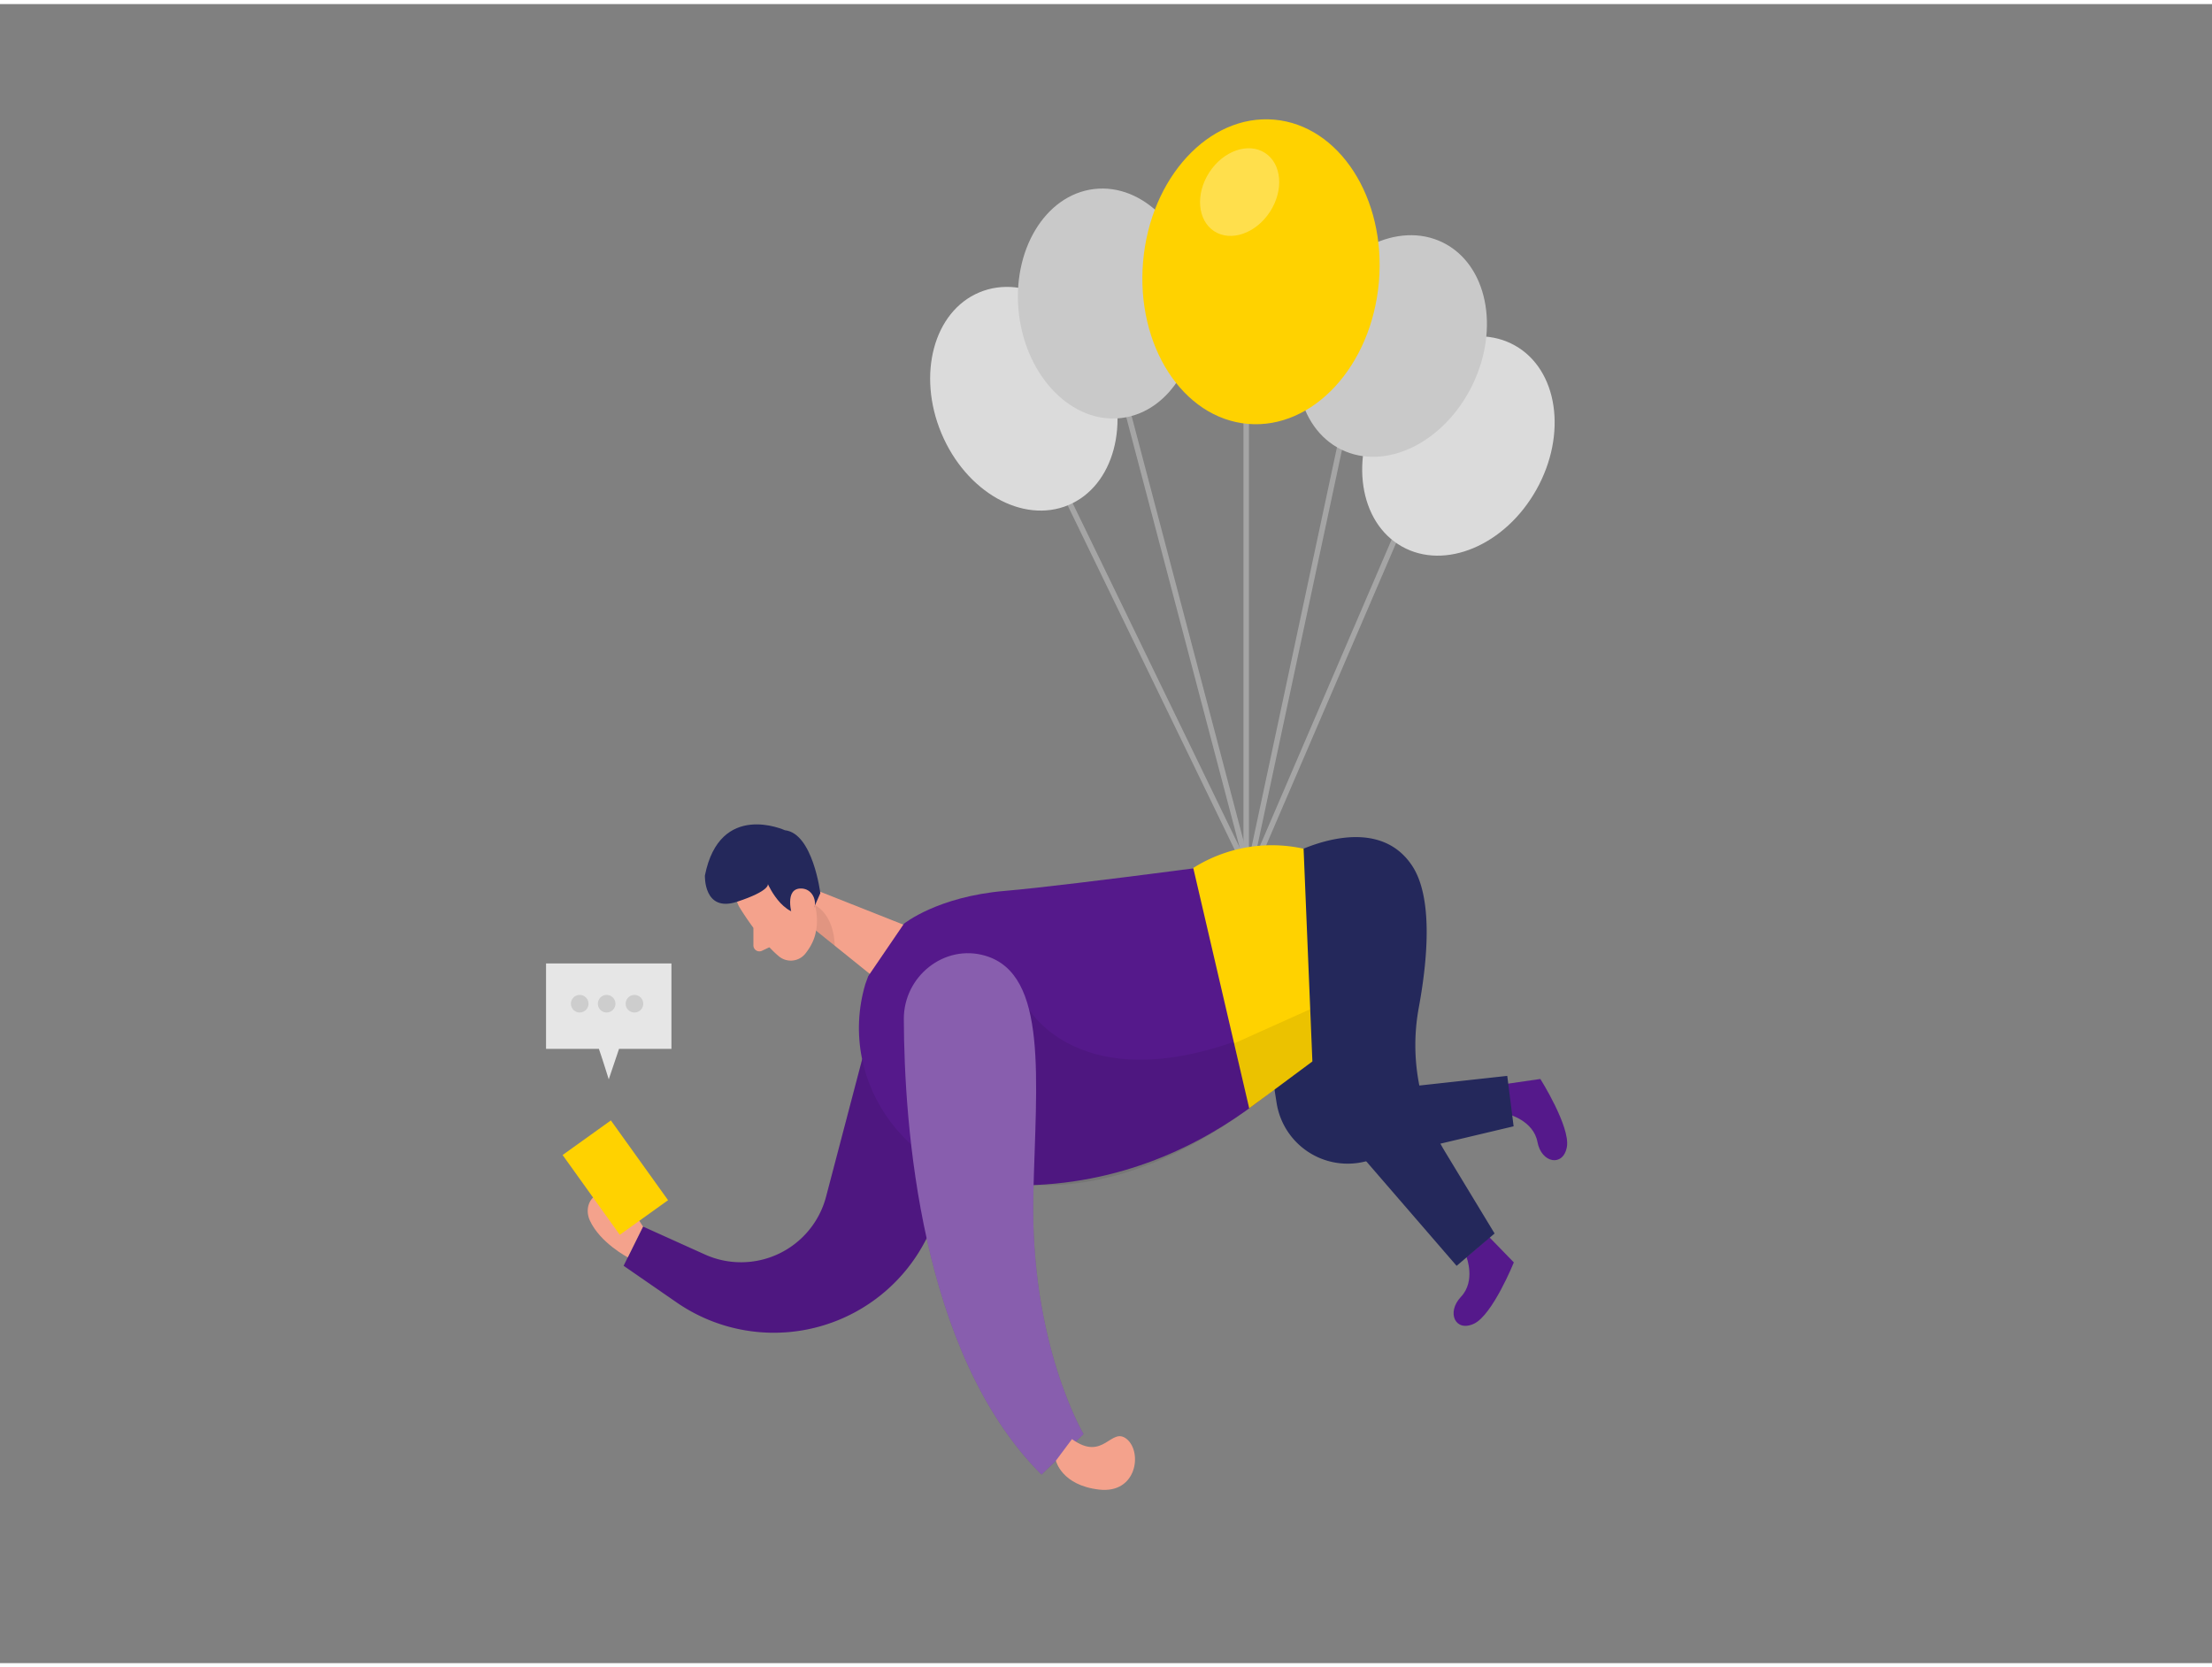 <svg id="Layer_1" data-name="Layer 1" xmlns="http://www.w3.org/2000/svg" viewBox="0 0 400 300" width="406" height="306" class="illustration styles_illustrationTablet__1DWOa"><rect x="0" y="0" width="400" height="300" fill="#808080" stroke="none"/><title>#25 baloons</title><path d="M155.93,190.72l-6.55,24.94a15.9,15.9,0,0,1-21.91,10.45l-11.19-5.05-3.51,7.09,9.58,6.62a30.9,30.9,0,0,0,44.88-10.94l9.21-17.39Z" fill="#55198b"></path><path d="M155.93,190.72l-6.55,24.94a15.9,15.9,0,0,1-21.91,10.45l-11.19-5.05-3.51,7.09,9.58,6.62a30.9,30.9,0,0,0,44.88-10.94l9.21-17.39Z" opacity="0.08"></path><rect x="224.86" y="66.96" width="0.99" height="96.52" fill="#a5a5a5"></rect><rect x="204.33" y="124.78" width="71.23" height="0.99" transform="translate(30.11 296.26) rotate(-66.74)" fill="#a5a5a5"></rect><rect x="207.87" y="80.86" width="0.99" height="80.34" transform="translate(-31.93 103.07) rotate(-25.87)" fill="#a5a5a5"></rect><path d="M272.79,200.76s4.51,1.14,5.23,5,4.66,4.55,5.32.91-4.79-12.3-4.79-12.3l-6.23.9Z" fill="#55198b"></path><path d="M230.45,196.13l.4,2.56a13,13,0,0,0,15.86,10.64l27-6.4-1.15-9.12-20.67,2.27a7.31,7.31,0,0,1-8.1-6.92l-.16-3.44-16.42,7.56Z" fill="#24285b"></path><ellipse cx="185.14" cy="71.35" rx="16.16" ry="20.85" transform="translate(-13.19 76.99) rotate(-22.7)" fill="#dbdbdb"></ellipse><ellipse cx="263.74" cy="79.92" rx="20.85" ry="16.16" transform="translate(64.83 270.66) rotate(-60.66)" fill="#dbdbdb"></ellipse><rect x="214.35" y="71.83" width="0.99" height="86.78" transform="translate(-22.26 58.53) rotate(-14.76)" fill="#a5a5a5"></rect><path d="M265.19,226.58s1.7,4.32-1,7.18-1,6.45,2.36,4.86,7.2-11.08,7.2-11.08L269.34,223Z" fill="#55198b"></path><rect x="191.08" y="116.78" width="86.48" height="0.99" transform="translate(70.69 321.93) rotate(-77.94)" fill="#a5a5a5"></rect><ellipse cx="200.31" cy="54.13" rx="16.16" ry="20.85" transform="translate(-5 24.08) rotate(-6.79)" fill="#c9c9c9"></ellipse><ellipse cx="251.7" cy="61.82" rx="20.85" ry="16.16" transform="translate(85.68 260.84) rotate(-63.96)" fill="#c9c9c9"></ellipse><ellipse cx="228.04" cy="48.4" rx="27.61" ry="21.4" transform="translate(160.21 271.44) rotate(-85.07)" fill="#ffd200"></ellipse><ellipse cx="224.17" cy="34.01" rx="8.44" ry="6.54" transform="translate(73.52 203.45) rotate(-56.99)" fill="#fff" opacity="0.3"></ellipse><path d="M133.86,163.54s3.49,5.74,7,8.66a3.37,3.37,0,0,0,4.76-.48c1.44-1.8,2.87-4.65,1.38-7.95l-1.85-5.92a6,6,0,0,0-5.94-3.62C134.57,154.27,131.57,160.15,133.86,163.54Z" fill="#f4a28c"></path><polygon points="146.29 159.71 163.5 166.52 159.78 177.38 145.98 166.27 146.29 159.71" fill="#f4a28c"></polygon><path d="M136.24,167l0,3.19a1.08,1.08,0,0,0,1.54,1l2.36-1.12Z" fill="#f4a28c"></path><path d="M127.47,157.57s-.28,6.76,5.82,4.75,5.56-3.21,5.56-3.21,3.34,7.61,8.17,4.66l1.32-3s-1.34-10.84-6.41-11.38C141.93,149.39,130.17,144,127.47,157.57Z" fill="#24285b"></path><path d="M143.28,164.93s-1.63-5.17,1.7-5S148.54,166.32,143.28,164.93Z" fill="#f4a28c"></path><path d="M157,175.78l6.47-9.49s6-4.89,18.24-5.93S233,154,233,154l9.12,29.82s-20.53,29.88-58.2,29.8c-18.91,0-32.82-18.31-27.43-36.44C156.67,176.71,156.82,176.25,157,175.78Z" fill="#55198b"></path><path d="M186.08,181.76s11.72,20.53,50.27,0l.81,8.12s-22.78,24.91-50.25,23.67S186.08,181.76,186.08,181.76Z" opacity="0.08"></path><path d="M163.44,183.52c.06,18.9,2.87,60.42,24.89,82.39l7.61-7.33s-9.72-16.33-9.08-43.32c.49-20.74,2.75-39.82-8.7-43.18C170.76,169.91,163.42,175.81,163.44,183.52Z" fill="#55198b"></path><path d="M163.44,183.52c.06,18.9,2.87,60.42,24.89,82.39l7.61-7.33s-9.72-16.33-9.08-43.32c.49-20.74,2.75-39.82-8.7-43.18C170.76,169.91,163.42,175.81,163.44,183.52Z" fill="#fff" opacity="0.3"></path><path d="M233,154s15.37-8.65,22.33,1.77c3.82,5.73,2.86,16.89,1.22,25.76a37.28,37.28,0,0,0,4.83,26.11l8.89,14.67-6.87,5.85-19.65-22.73a27.78,27.78,0,0,1-6.63-15.54l-.56-6.08Z" fill="#24285b"></path><path d="M190.94,263.39s1,4.45,7.82,5.23,7.85-6.78,5-9.13-4.18,4.18-9.91,0Z" fill="#f4a28c"></path><path d="M215.78,156.21l10.12,43.47,11.42-8.48-1.59-38.47A26.63,26.63,0,0,0,215.78,156.21Z" fill="#ffd200"></path><polygon points="223.16 187.94 236.93 181.76 237.32 191.2 225.9 199.69 223.16 187.94" opacity="0.08"></polygon><path d="M147.58,167.56a11,11,0,0,0-.2-4.6s3.35,1.41,3.57,7.31Z" opacity="0.08"></path><path d="M113.52,226.62s-5-2.6-6.86-6.67,3.33-9.07,9.62,1.11Z" fill="#f4a28c"></path><rect x="105.91" y="203.32" width="10.74" height="17.75" transform="translate(-102.79 104.56) rotate(-35.63)" fill="#ffd200"></rect><path d="M121.42,173.48H98.74v15.45h9.56c.7,2,1.78,5.51,1.78,5.51l1.86-5.51h9.48Z" fill="#e6e6e6"></path><circle cx="104.83" cy="180.76" r="1.59" fill="#a5a5a5" opacity="0.38"></circle><circle cx="109.7" cy="180.76" r="1.59" fill="#a5a5a5" opacity="0.38"></circle><circle cx="114.73" cy="180.76" r="1.59" fill="#a5a5a5" opacity="0.38"></circle></svg>